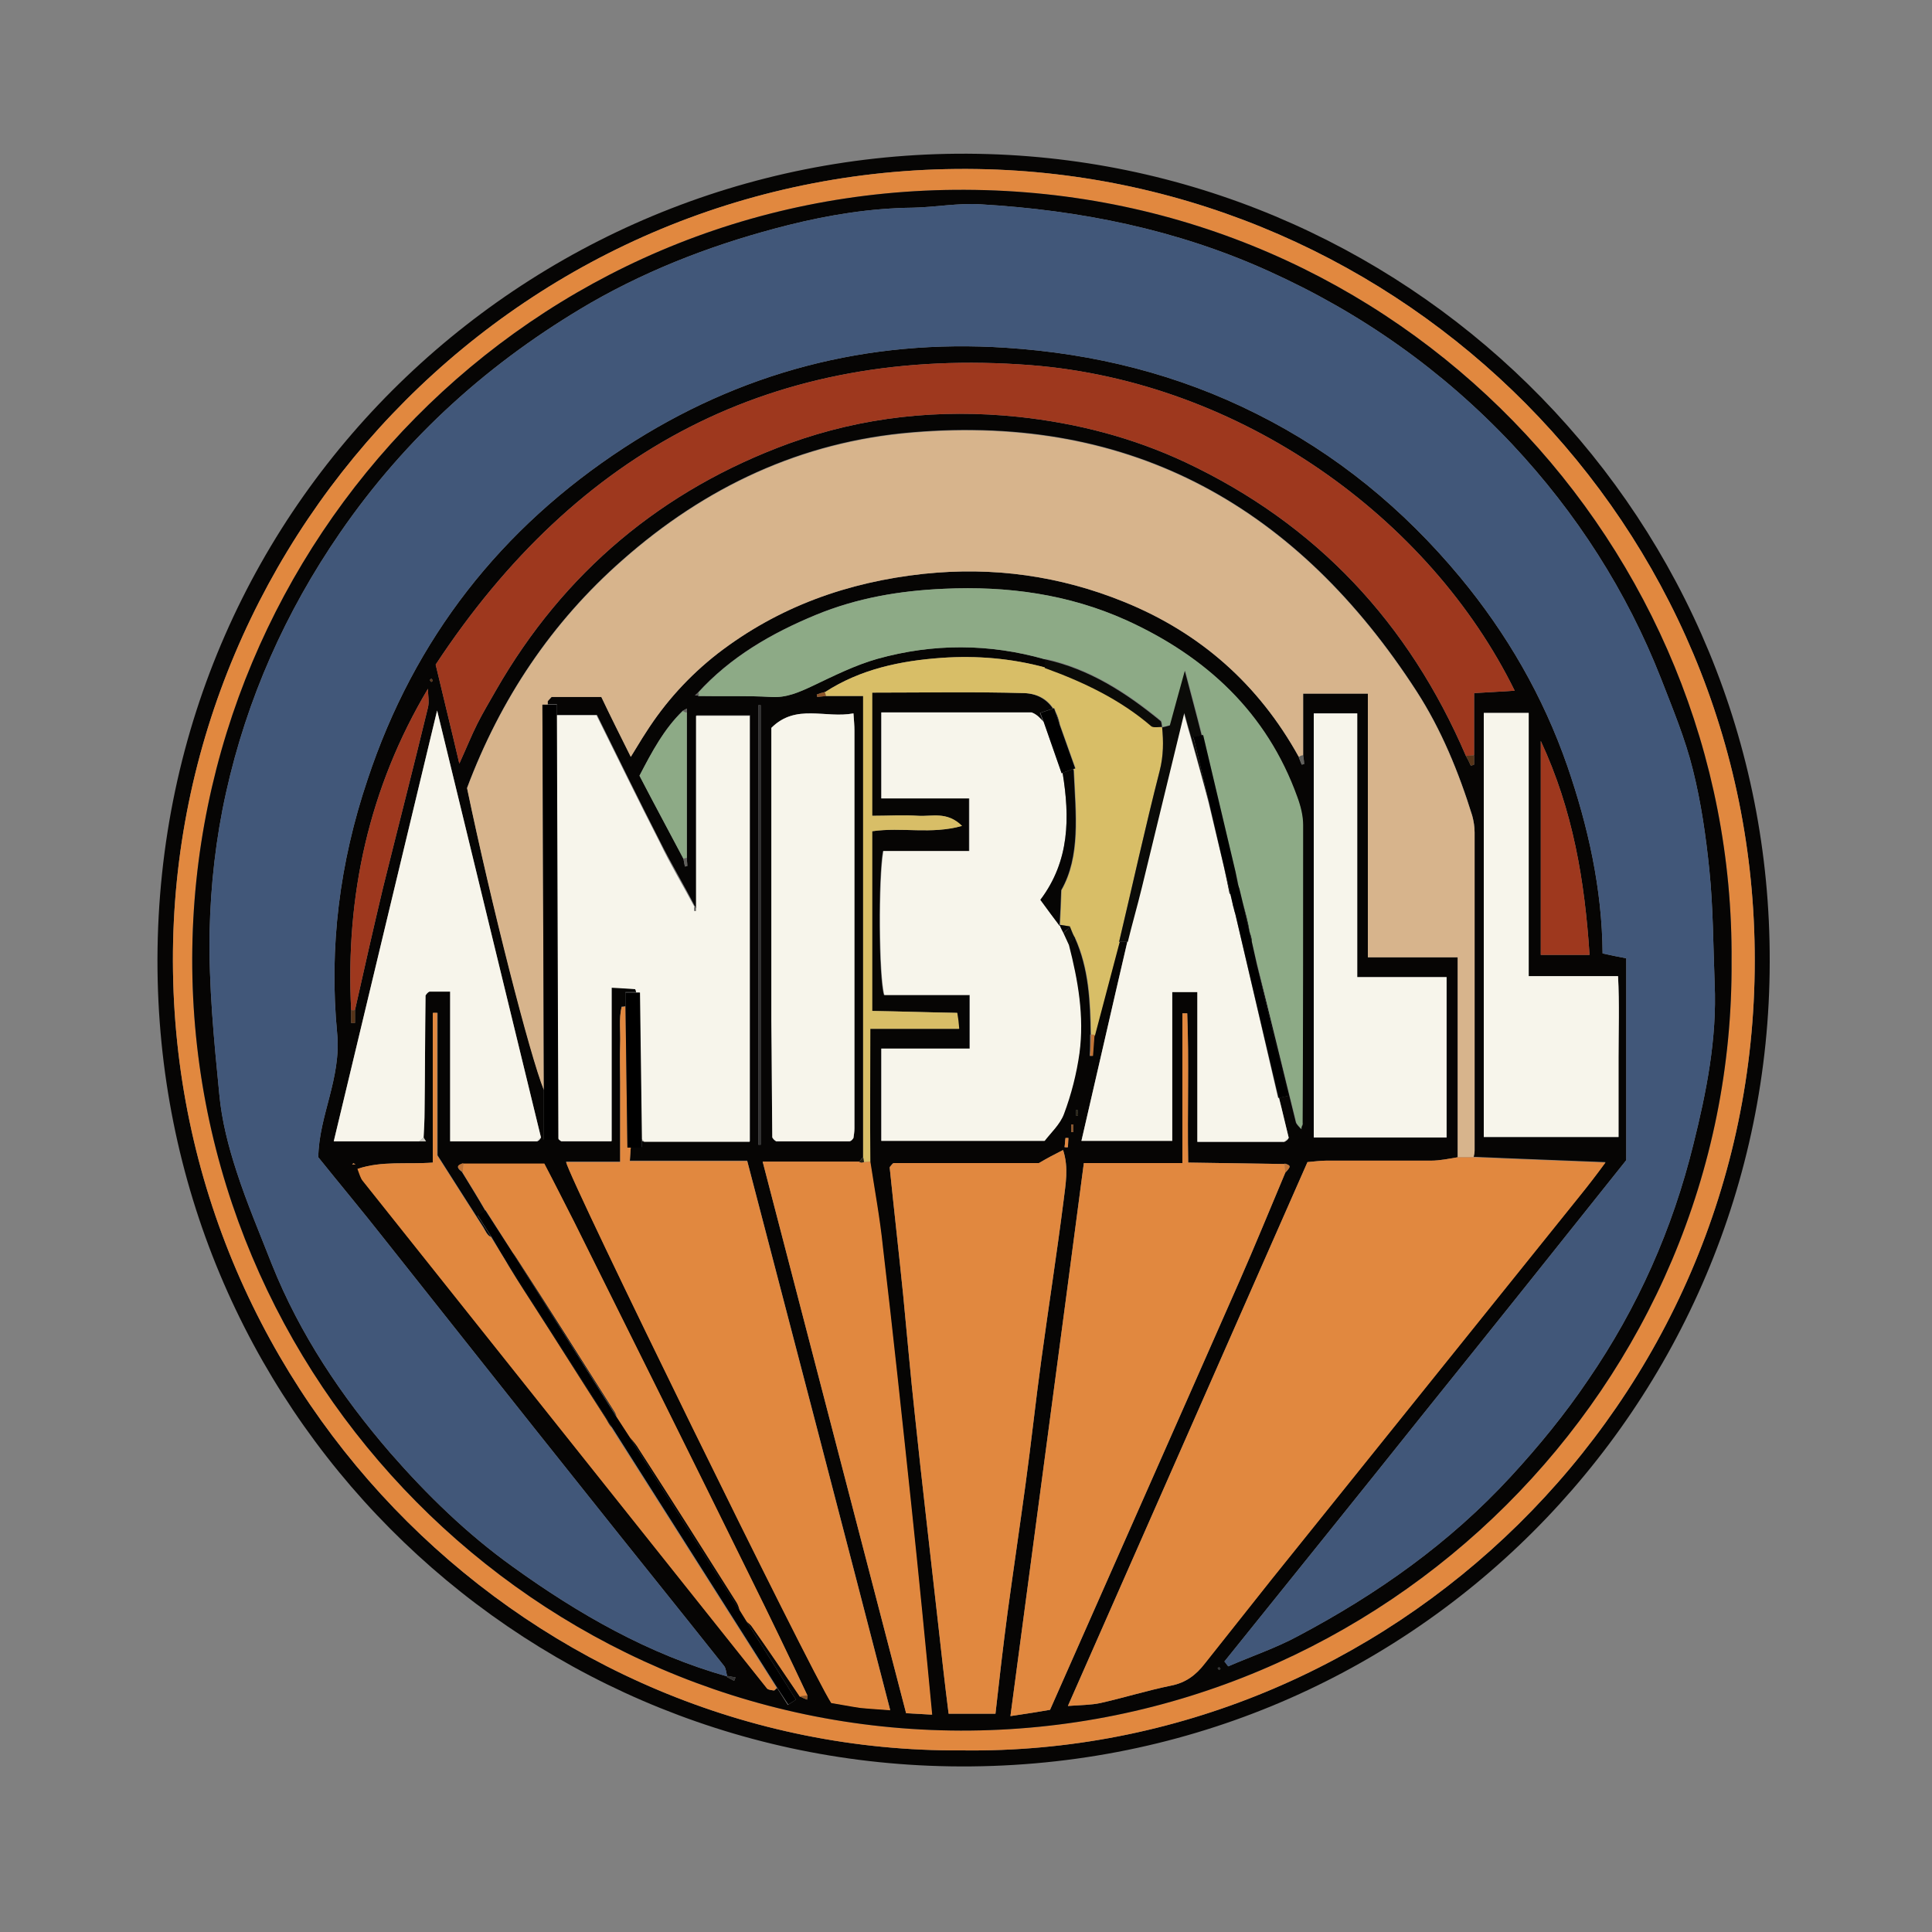 <?xml version="1.0" encoding="utf-8"?>
<!-- Generator: Adobe Illustrator 27.2.0, SVG Export Plug-In . SVG Version: 6.00 Build 0)  -->
<svg version="1.1" id="Layer_1" xmlns="http://www.w3.org/2000/svg" xmlns:xlink="http://www.w3.org/1999/xlink" x="0px" y="0px"
	 viewBox="0 0 400 400" style="enable-background:new 0 0 400 400;" xml:space="preserve">
<rect x="0" y="0" width="400" height="400" fill="#808080" stroke="none"/>
<style type="text/css">
	.st0{fill:#060504;}
	.st1{fill:#E1883F;}
	.st2{fill:#415779;}
	.st3{fill:#D7B48C;}
	.st4{fill:#9E381E;}
	.st5{fill:#F7F5EB;}
	.st6{fill:#8DAA86;}
	.st7{fill:#D8BE67;}
	.st8{fill:#323232;}
	.st9{fill:#0B0B08;}
	.st10{fill:#C27537;}
	.st11{fill:#573419;}
	.st12{fill:#8D5528;}
	.st13{fill:#61605C;}
	.st14{fill:#241F11;}
	.st15{fill:#CCCBC2;}
</style>
<g>
	<path class="st0" d="M204.6,31.9c-92.1-2.8-171.8,70.1-172,166.8c-0.1,92.8,73.8,165.6,164.1,167c95.3,1.5,169.6-75.1,169.7-166.5
		C366.7,108,294.1,34.6,204.6,31.9z M199.1,362.4C110.6,363,36,290,35.8,199C35.6,109.5,109,33.5,202.3,35
		c88.3,1.4,161.1,73.6,161,163.9C363.3,290.8,287.6,363.6,199.1,362.4z"/>
	<path class="st1" d="M202.3,35C109,33.5,35.6,109.5,35.8,199c0.2,91,74.8,164,163.3,163.4c88.5,1.2,164.2-71.6,164.2-163.5
		C363.4,108.6,290.6,36.4,202.3,35z M198.9,358.3c-88.2-0.2-159.3-72.8-159.1-159.9c0.2-86.1,69.9-159.5,160-159.1
		c90.4,0.3,159.4,74.2,158.7,159.7C359.1,286.7,286.7,358.5,198.9,358.3z"/>
	<path class="st0" d="M218.5,147.4l0.9,2.7C219.2,149.1,218.9,148.2,218.5,147.4z"/>
	<path class="st0" d="M115.6,235.7L115.6,235.7c0,0.1,0.1,0.1,0.1,0.1C115.7,235.8,115.6,235.8,115.6,235.7z"/>
	<path class="st0" d="M199.8,39.3c-90.1-0.4-159.8,73-160,159.1c-0.2,87.1,70.9,159.7,159.1,159.9c87.8,0.2,160.2-71.6,159.6-159.3
		C359.2,113.5,290.2,39.6,199.8,39.3z M167.2,351.1C167.2,351.1,167.2,351.1,167.2,351.1c0,0.3-0.1,0.5-0.1,0.8
		c-0.5-0.2-1-0.4-1.5-0.7c-3.3-4.9-6.6-9.8-10-14.6c-0.3-0.4-0.7-0.7-1.1-1l10.3,16.3l-1.7,1.1l-2.2-3.5c-0.4,0.3-0.5,0.5-0.6,0.5
		c-0.5-0.1-1.1-0.1-1.4-0.4c-27.9-35-55.8-70.1-83.7-105.1c-0.5-0.6-0.7-1.5-1.1-2.5c5.1-1.7,10.1-0.9,15.6-1.3c0-10.3,0-20.7,0-31
		c0.3,0,0.6,0,0.9,0c0,10,0,20,0,29.5c3.4,5.3,6.4,10.1,9.5,14.9c0.4,0.7,0.8,1.7,1.6,2l-2.8-4.4l1.6-1c-1.5-2.6-3.1-5.2-4.7-7.8
		c-0.1-0.1-0.1-0.1-0.1-0.2c-0.7-0.6-1.6-1.2,0.2-1.8c0,0,0,0.1,0,0.1c0,0,0,0,0,0c5.4,0,10.8,0,16.8,0c2,3.8,4.1,8,6.2,12.1
		c12.2,24.5,24.4,49,36.5,73.6C159.4,334.7,163.3,342.8,167.2,351.1c0-0.1,0-0.1,0-0.1C167.2,351,167.2,351.1,167.2,351.1
		C167.2,351.1,167.2,351.1,167.2,351.1z M69.1,236.3c7.1-29.6,14.1-58.9,21.4-89.2c7.3,30.1,14.4,59.2,21.5,88.4
		c-0.2,0.4-0.5,0.7-0.8,0.8c0,0-0.1,0-0.1,0c-5.9,0-11.6,0-17.9,0c0-10.4,0-20.6,0-31c-1.7,0-3,0-4.3,0c-0.4,0.2-0.6,0.5-0.8,0.8
		c0,0,0,0,0,0c-0.1,8-0.1,16-0.2,23.9c0,1.8-0.1,3.7-0.2,5.5c0.1,0.2,0.3,0.5,0.5,0.8c-0.6,0-1,0-1.4,0
		C81.1,236.3,75.4,236.3,69.1,236.3z M73.6,241.1c-0.2,0-0.5,0-0.7,0c0.1-0.1,0.2-0.2,0.3-0.3C73.3,240.9,73.4,241,73.6,241.1z
		 M88.6,142.6c0,1.3,0.3,2.7,0,3.9c-3,12.4-6.2,24.8-9.3,37.3c-2,8.4-3.9,16.8-5.8,25.3c0,0.9,0,1.8,0,2.7c-0.3,0-0.5,0-0.8,0
		c0-0.9,0-1.8,0-2.7C71.5,185.4,76.4,163.1,88.6,142.6z M89,140.8c0-0.1,0.2-0.2,0.3-0.3c0.1,0.1,0.3,0.3,0.3,0.4
		c0,0.1-0.2,0.2-0.3,0.3C89.2,141.1,89,140.9,89,140.8z M335,202.1c0.3,5.8,0.1,11.3,0.1,16.8c0,5.4,0,10.8,0,16.5
		c-9.3,0-18.5,0-27.9,0c0-29.2,0-58.4,0-87.8c3,0,6,0,9.3,0c0,18.2,0,36.2,0,54.5C322.7,202.1,328.5,202.1,335,202.1z M319,197.7
		c0-14.5,0-29.1,0-44.3c6.7,14.4,9.1,29,10.1,44.3C325.6,197.7,322.5,197.7,319,197.7z M305.2,143.5c0,4.5,0,8.6,0,12.8
		c0,0,0,0.1-0.1,0.1c0,0,0,0,0.1,0c0,0.6,0,1.2,0,1.9c-0.2,0.1-0.5,0.2-0.7,0.2c-0.3-0.7-0.6-1.3-1-2c-11.8-27.5-30.9-48-58.1-60.8
		c-10.9-5.1-22.4-8.1-34.6-9.4c-16.3-1.7-32.2,0-47.4,5.5c-26.3,9.6-46.7,26.7-60.7,51.1c-1.3,2.3-2.7,4.6-3.9,7
		c-1.2,2.4-2.2,4.9-3.7,8.2c-1.7-7.3-3.3-13.7-4.9-20.5c29.3-44.5,70.1-66.1,123.2-62C256.9,79,296,107.2,313.6,143
		C310.9,143.2,308.3,143.3,305.2,143.5z M187.6,354.7c-9.9-38.1-19.7-75.8-29.7-114.2c7.2,0,13.6,0,20,0c0,0,0.1-0.1,0.1-0.1
		c0.2-0.3,0.4-0.6,0.7-0.8c0-31.7,0-63.3,0-95.5c-2.7,0-5.2,0-7.7,0c-0.6,0.1-1.2,0.1-1.8,0.2c0-0.2-0.1-0.4-0.1-0.5
		c0.5-0.2,1.1-0.4,1.6-0.5c0,0,0,0,0,0c0,0,0.1,0,0.1,0c7.4-4.8,15.7-6.5,24.2-7.1c7.2-0.5,14.4,0.1,21.4,2c0-0.5,0-1.1,0-1.6
		c0,0-0.1-0.1-0.1-0.1c-11.6-3.3-23.2-3.3-34.7-0.1c-4.6,1.3-9,3.5-13.4,5.6c-2.8,1.3-5.4,2.5-8.6,2.3c-5-0.3-10.1-0.1-15.1-0.2
		c0,0,0-0.1,0-0.1c-0.2,0-0.4,0-0.6,0c0.2-0.2,0.3-0.3,0.5-0.5c0,0,0,0,0,0c6.8-7.5,15.3-12.4,24.5-16.2c8.5-3.5,17.3-5,26.5-5.4
		c13.1-0.6,25.7,1.1,37.7,6.5c16.5,7.5,29.1,19.1,35.4,36.6c0.7,1.9,1.2,3.9,1.2,5.8c0,20.6,0,41.1-0.1,61.7
		c0.1,0.4-0.4,0.8-0.2,1.3c0.1-0.5,0.2-0.9,0.4-1.4c-0.1,0.5-0.3,0.9-0.4,1.4c-0.4-0.5-0.9-0.9-1.1-1.4c-2.7-10.9-5.3-21.9-8.1-32.8
		l6.4,27.3l-1.8,0.4c0.7,2.7,1.3,5.5,2,8.2c0,0,0,0,0,0c0,0,0,0,0,0c0,0,0,0.1,0,0.1c-0.2,0.4-0.5,0.6-0.9,0.8c-5.9,0-11.7,0-18,0
		c0-10.4,0-20.6,0-31c-1.9,0-3.3,0-5.2,0c0,10.2,0,20.4,0,30.8c-6.4,0-12.4,0-18.8,0c3.2-13.8,6.3-27.5,9.5-41.2c-0.5,0-1.1,0-1.6,0
		c0,0-0.1,0.1-0.1,0.1c-1.7,6.4-3.4,12.9-5.1,19.3c0,0.1-0.1,0.1-0.1,0.1c-0.1,1.3-0.2,2.7-0.3,4.1c-0.2,0-0.4,0-0.6,0
		c0.1-1.4,0.1-2.9,0.1-4.4c0,0,0.1,0,0.1,0c-0.1-6.9-0.4-13.7-3.3-20.1c-0.1,0-0.1-0.1-0.2-0.2c0,0.1,0,0.1,0.1,0.2
		c-0.4,0.5-0.8,1-1.2,1.5c1.9,7.4,3.2,14.8,2.2,22.4c-0.6,4.3-1.7,8.6-3.2,12.6c-0.8,2.2-2.8,4-4,5.6c-11.7,0-22.6,0-33.8,0
		c0-6.3,0-12.4,0-19.1c6.1,0,12.1,0,18.3,0c0-3.9,0-7.4,0-11.1c-6.1,0-11.9,0-17.7,0c-1.1-3.8-1.2-24.1-0.2-29.8
		c5.7,0,11.5,0,17.8,0c0-3.8,0-7.1,0-10.9c-6,0-12,0-18.2,0c0-6.2,0-11.9,0-17.8c10.5,0,20.9,0,31.1,0c1.1,0.4,1.7,1.2,2.5,2
		l-0.7-1.9l2.7-0.9c-1.3-1.9-3.3-3.1-6-3.2c-10.4-0.3-20.8-0.1-31.5-0.1c0,8.5,0,16.7,0,25.5c3.3,0,6.4-0.2,9.5,0
		c2.8,0.2,6-1,9.1,2.1c-6.4,1.8-12.4,0.2-18.6,1.1c0,12.1,0,24.3,0,37.2c5.9,0.1,11.7,0.3,17.6,0.4c0.2,1.2,0.3,2,0.4,3.3
		c-6,0-11.8,0-18.4,0c0,9.5-0.1,18.5,0,27.5c0.9,5.9,2,11.8,2.6,17.7c2.1,17.8,4,35.7,5.9,53.6c1.5,14.2,2.9,28.4,4.3,43.2
		C191.2,354.9,189.4,354.8,187.6,354.7z M160.7,236.3c-0.3-0.2-0.6-0.5-0.9-0.8c0.1,0.1,0.3,0.3,0.4,0.4c-0.1-0.1-0.2-0.2-0.3-0.4
		c-0.1-8.1-0.1-16.2-0.2-24.2c0-18.5,0-37.1,0-55.6c0-1.7,0-3.4,0-5c5.1-5.1,11.2-1.9,17-3c0.1,1.5,0.2,2.5,0.2,3.5
		c0,27.5,0,54.9,0,82.4c0,0.7-0.1,1.3-0.2,2c-0.2,0.3-0.4,0.6-0.8,0.7C170.9,236.3,165.8,236.3,160.7,236.3
		c-0.1-0.1-0.2-0.2-0.3-0.3C160.5,236.1,160.6,236.2,160.7,236.3z M157.5,146c0,30.3,0,60.6,0,91c-0.2,0-0.3,0-0.5,0
		c0-30.3,0-60.7,0-91C157.2,146,157.3,146,157.5,146z M223.2,231c-0.1,0-0.3,0-0.4,0c0-0.4,0-0.8,0-1.2c0.2,0,0.3,0,0.3,0
		C223.1,230.2,223.2,230.6,223.2,231z M222.2,232.8c0,0.5,0,1.1,0,1.6c-0.1,0-0.3,0-0.4,0c0-0.5,0-1.1,0-1.6
		C221.9,232.8,222,232.8,222.2,232.8z M221.2,235.6c0,0.6-0.1,1.3-0.1,1.9c-0.2,0.1-0.4,0-0.7,0c0.1-0.6,0.1-1.3,0.2-1.9
		C220.8,235.6,221,235.6,221.2,235.6z M206.1,354.8c-3.2,0-6.3,0-9.7,0c-0.8-6.3-1.5-12.6-2.2-18.9c-1.6-14.4-3.3-28.7-4.8-43.1
		c-0.9-8.2-1.6-16.4-2.4-24.6c-0.9-8.9-1.9-17.7-2.8-26.5c0.1-0.1,0.1-0.2,0.2-0.3c-0.1,0.1-0.1,0.1-0.2,0.2
		c0.1-0.1,0.2-0.2,0.3-0.3c0.2-0.2,0.3-0.4,0.5-0.5c10.1,0,20.2,0,30.1,0c1.7-1,3.2-1.8,5-2.7c1.2,3.7,0.5,7.1,0.1,10.5
		c-1.4,11-3.1,21.9-4.6,32.9c-1.2,8.7-2.1,17.3-3.3,26c-1.2,8.8-2.5,17.6-3.7,26.4C207.7,340.7,206.9,347.6,206.1,354.8z
		 M209.2,355.3c5.1-38.5,10.2-76.4,15.2-114.5c7,0,13.5,0,20.4,0c0-10.6,0-20.8,0-31c0.3,0,0.7,0,1,0c0.4,10.1,0,20.1,0.2,30.9
		c6.7,0.1,13.4,0.2,20,0.3c0,0,0,0,0,0c0,0,0-0.1,0-0.1c1.3,0.4,1.3,0.6,0.1,1.9c-3.2,7.6-6.3,15.2-9.6,22.7
		c-12.9,29.3-25.9,58.6-39.1,88.5C215.1,354.4,212.6,354.8,209.2,355.3z M242.4,349c-4.9,1-9.7,2.5-14.6,3.6
		c-1.9,0.4-3.9,0.4-6.7,0.6c16.7-37.9,33.1-75.1,49.6-112.6c1.3-0.1,2.6-0.3,3.9-0.3c7.2,0,14.5,0,21.7,0c1.8,0,3.7-0.4,5.5-0.7
		c0-13.6,0-27.3,0-41.4c-6.3,0-12.3,0-18.6,0c0-18.4,0-36.3,0-54.6c-4.4,0-8.7,0-13.4,0c0,4.3,0,8.5,0,12.7c0,0,0,0.1,0,0.1
		c0,0,0,0,0,0c0.1,0.6,0.2,1.2,0.2,1.8c-0.2,0-0.3,0.1-0.5,0.1c-0.2-0.5-0.4-1-0.6-1.5c0,0,0,0,0.1-0.1c0,0,0,0-0.1,0
		c-8.3-15-20.4-25.7-36.2-32.1c-13.3-5.4-27.1-7.3-41.4-5.8c-15.8,1.7-30.1,6.8-42.7,16.5c-5.9,4.6-10.9,10.1-14.9,16.4
		c-1,1.5-1.9,3.1-3.1,5c-2.2-4.4-4.2-8.4-6.1-12.4c-3.6,0-7,0-10.3,0c0,0-0.1,0.1-0.1,0.1c-0.2,0.2-0.4,0.5-0.6,0.7
		c0,0-0.1,0.1-0.1,0.1c0,0.2,0,0.4,0,0.6l1.9,0l0,2.2c0.2,0,0.4,0,0.6,0c2.5,0,5,0,7.7,0c4.4,8.9,8.7,17.7,13.1,26.3
		c2.3,4.6,4.9,8.9,7.2,13.4h0.1c0,0.1,0,0.2,0,0.3l0.1,0.3l0.1-0.5c0-13.1,0-26.2,0-39.7c4,0,7.5,0,11.1,0c0,29.4,0,58.6,0,88.2
		c-7.4,0-14.6,0-21.8,0c-0.2-0.1-0.4-0.1-0.6-0.2l0,1.4l-2.3,0c-0.1,0.8-0.1,1.7-0.2,2.8c8.1,0,15.9,0,24.3,0
		c9.9,37.9,19.7,75.4,29.6,113.7c-2.4-0.2-4.4-0.3-6.3-0.5c-2-0.3-4-0.7-5.9-1c-4.2-6.4-54.2-108.4-54.9-112c3.7,0,7.4,0,11.2,0
		c0-3,0-5.6,0-8.3c0-2.7,0-5.4,0-8.1s-0.1-5.4,0-8.1c0.1-2.5-0.3-5.1,0.3-7.6c0.3,0,0.6,0,0.8-0.1l0-2.9l2.3,0
		c-0.1-0.2-0.1-0.5-0.2-0.7c-1.4-0.1-2.9-0.2-4.9-0.3c0,10.9,0,21.2,0,31.8c-3.8,0-7.1,0-10.4,0c-0.2-0.1-0.3-0.2-0.4-0.3
		c0.1,0.1,0.2,0.2,0.3,0.3c-0.2-0.1-0.4-0.3-0.6-0.5l0,0.2l-3,0l0-10.3c-2.8-7.1-10.9-38.4-15.9-62.5c6.9-18.4,17.5-34.3,32.2-47.2
		c17.1-15.1,37-24.5,59.9-26.4c45.9-3.9,80,15.7,104.5,53.6c5.1,7.9,8.7,16.7,11.5,25.7c0.3,1.1,0.5,2.3,0.5,3.5
		c0,21.9,0,43.9,0,65.8c0,0.5-0.1,0.9-0.2,1.4c8.9,0.4,17.7,0.7,27.3,1.1c-1.9,2.6-3.6,4.8-5.3,6.9c-21.3,26.5-42.6,53-63.9,79.5
		c-4.6,5.8-9.2,11.6-13.8,17.4C247.6,346.8,245.5,348.4,242.4,349z M299.5,202.3c0,11.2,0,22.1,0,33.2c-9.2,0-18.2,0-27.5,0
		c0-29.2,0-58.3,0-87.8c2.8,0,5.7,0,9,0c0,17.9,0,35.9,0,54.6C287.5,202.3,293.4,202.3,299.5,202.3z M141.3,147.2
		c0.3-0.2,0.6-0.3,0.9-0.5c0,0.3,0,0.6,0,0.8c0,10,0,20.1,0,30.1c0,0.6,0.1,1.1,0.1,1.7c-0.2,0-0.3,0.1-0.5,0.1
		c-0.1-0.5-0.2-1-0.3-1.6c-3-5.7-6.1-11.4-9.1-17.2C135,155.6,137.5,150.9,141.3,147.2C141.3,147.2,141.3,147.2,141.3,147.2z
		 M252.4,345.7c-0.1,0-0.2-0.2-0.3-0.3c0.1-0.1,0.2-0.2,0.3-0.2c0.1,0,0.2,0.2,0.3,0.3C252.6,345.6,252.5,345.7,252.4,345.7z
		 M328.8,285.7c-4.8,7.1-10.2,13.7-16,20c-12.7,13.8-27.6,24.3-44,33c-4.6,2.5-9.7,4.2-14.5,6.3c-0.3-0.3-0.5-0.7-0.8-1
		c13.9-17.3,27.8-34.5,41.6-51.8c14-17.4,27.9-34.8,41.6-52c0-14.2,0-27.8,0-41.8c-1.6-0.3-3.1-0.6-4.9-1c-0.1-13.4-3-26.3-7.3-38.8
		c-5-14.4-12.5-27.4-22.2-39.1c-11.7-14.1-25.7-25.6-42.1-33.8c-16.3-8.2-33.6-12.5-51.9-13.7c-28.8-1.9-55.2,5.1-79.1,20.7
		c-25.4,16.6-43.4,39.4-53.1,68.7c-5.8,17.2-8,34.7-6.3,52.5c0.9,9.4-3.8,17.1-3.9,25.7c4.5,5.6,9.1,11.1,13.5,16.7
		c13.9,17.5,27.7,35,41.6,52.4c9.6,12.1,19.3,24.1,28.9,36.2c0.4,0.5,0.4,1.2,0.6,1.9l0.1,0.3l0.1-0.1c0.5,0.1,1.1,0.2,1.6,0.3
		c-0.1,0.2-0.2,0.4-0.3,0.7c-0.5-0.3-1-0.5-1.5-0.8l0.1-0.1c-16.3-4.6-30.8-12.9-44.4-22.7c-9.5-6.8-17.8-14.9-25.4-23.6
		c-10.1-11.7-18.7-24.5-24.5-39c-2.5-6.4-5.2-12.7-7.3-19.2c-1.7-5.2-3.1-10.6-3.6-16.1c-1.1-11.2-2.2-22.4-2-33.6
		c0.2-9.6,1.3-19.4,3.4-28.8c4.3-19.4,12.3-37.4,23.6-53.8c13.7-19.9,31.1-35.5,51.9-47.6c12.9-7.4,26.6-12.5,40.9-16.1
		c8.4-2.1,17-3.5,25.8-3.6c4.7-0.1,9.4-1,14-0.7c20.6,1.2,40.6,5.2,59.6,13.8c19.3,8.7,36.1,20.6,50.5,35.9
		c13.3,14.2,23.7,30.4,30.8,48.5c2.4,6.2,5,12.4,6.6,18.9c1.7,6.8,2.7,13.8,3.4,20.7c0.8,7.8,0.8,15.8,1.1,23.6
		c0.5,11.3-1.7,22.4-4.4,33.2C346.3,254.4,339.1,270.7,328.8,285.7z"/>
	<path class="st2" d="M355,203.7c-0.3-7.8-0.3-15.8-1.1-23.6c-0.7-6.9-1.7-13.9-3.4-20.7c-1.6-6.5-4.2-12.7-6.6-18.9
		c-7.1-18.1-17.5-34.3-30.8-48.5c-14.4-15.3-31.2-27.2-50.5-35.9c-19-8.6-39-12.6-59.6-13.8c-4.6-0.3-9.3,0.6-14,0.7
		c-8.8,0.1-17.4,1.5-25.8,3.6c-14.3,3.6-28,8.7-40.9,16.1c-20.8,12.1-38.2,27.7-51.9,47.6c-11.3,16.4-19.3,34.4-23.6,53.8
		c-2.1,9.4-3.2,19.2-3.4,28.8c-0.2,11.2,0.9,22.4,2,33.6c0.5,5.5,1.9,10.9,3.6,16.1c2.1,6.5,4.8,12.8,7.3,19.2
		c5.8,14.5,14.4,27.3,24.5,39c7.6,8.7,15.9,16.8,25.4,23.6c13.6,9.8,28.1,18.1,44.4,22.7l-0.1-0.3c-0.2-0.7-0.2-1.4-0.6-1.9
		c-9.6-12.1-19.3-24.1-28.9-36.2c-13.9-17.4-27.7-34.9-41.6-52.4c-4.4-5.6-9-11.1-13.5-16.7c0.1-8.6,4.8-16.3,3.9-25.7
		c-1.7-17.8,0.5-35.3,6.3-52.5c9.7-29.3,27.7-52.1,53.1-68.7c23.9-15.6,50.3-22.6,79.1-20.7c18.3,1.2,35.6,5.5,51.9,13.7
		c16.4,8.2,30.4,19.7,42.1,33.8c9.7,11.7,17.2,24.7,22.2,39.1c4.3,12.5,7.2,25.4,7.3,38.8c1.8,0.4,3.3,0.7,4.9,1c0,14,0,27.6,0,41.8
		c-13.7,17.2-27.6,34.6-41.6,52c-13.8,17.3-27.7,34.5-41.6,51.8c0.3,0.3,0.5,0.7,0.8,1c4.8-2.1,9.9-3.8,14.5-6.3
		c16.4-8.7,31.3-19.2,44-33c5.8-6.3,11.2-12.9,16-20c10.3-15,17.5-31.3,21.8-48.8C353.3,226.1,355.5,215,355,203.7z"/>
	<path class="st3" d="M305.1,239.6c0.1-0.5,0.2-0.9,0.2-1.4c0-21.9,0-43.9,0-65.8c0-1.2-0.2-2.4-0.5-3.5c-2.8-9-6.4-17.8-11.5-25.7
		c-24.5-37.9-58.6-57.5-104.5-53.6c-22.9,1.9-42.8,11.3-59.9,26.4c-14.7,12.9-25.3,28.8-32.2,47.2c5,24,13,55.4,15.9,62.5l-0.3-79.8
		l1.1,0c0-0.2,0-0.4,0-0.6c0,0,0.1-0.1,0.1-0.1c-0.1,0.1-0.1,0.1-0.2,0.2c0.1-0.1,0.1-0.2,0.2-0.3c0.2-0.2,0.4-0.5,0.6-0.7
		c0,0,0,0,0,0c0,0,0,0,0,0c0,0,0.1-0.1,0.1-0.1c3.3,0,6.7,0,10.3,0c1.9,4,3.9,8,6.1,12.4c1.2-1.9,2.1-3.5,3.1-5
		c4-6.3,9-11.8,14.9-16.4c12.6-9.7,26.9-14.8,42.7-16.5c14.3-1.5,28.1,0.4,41.4,5.8c15.8,6.4,27.9,17.1,36.2,32.1c0,0,0,0,0.1,0
		c0.2-0.2,0.5-0.3,0.8-0.3c0,0,0-0.1,0-0.1c0-4.2,0-8.4,0-12.7c4.7,0,9,0,13.4,0c0,18.3,0,36.2,0,54.6c6.3,0,12.3,0,18.6,0
		c0,14.1,0,27.8,0,41.4c1.1,0,2.1,0,3.2,0C305,239.6,305.1,239.6,305.1,239.6z"/>
	<path class="st1" d="M327.1,247.6c1.7-2.1,3.4-4.3,5.3-6.9c-9.6-0.4-18.4-0.7-27.3-1.1c0,0-0.1,0-0.1,0c-1.1,0-2.1,0-3.2,0
		c-1.8,0.3-3.7,0.7-5.5,0.7c-7.2,0-14.5,0-21.7,0c-1.3,0-2.6,0.2-3.9,0.3c-16.5,37.5-32.9,74.7-49.6,112.6c2.8-0.2,4.8-0.2,6.7-0.6
		c4.9-1.1,9.7-2.6,14.6-3.6c3.1-0.6,5.2-2.2,7-4.5c4.6-5.8,9.2-11.6,13.8-17.4C284.5,300.6,305.8,274.1,327.1,247.6z"/>
	<path class="st4" d="M213.4,75.6c-53.1-4.1-93.9,17.5-123.2,62c1.6,6.8,3.2,13.2,4.9,20.5c1.5-3.3,2.5-5.8,3.7-8.2
		c1.2-2.4,2.6-4.7,3.9-7c14-24.4,34.4-41.5,60.7-51.1c15.2-5.5,31.1-7.2,47.4-5.5c12.2,1.3,23.7,4.3,34.6,9.4
		c27.2,12.8,46.3,33.3,58.1,60.8c0.6,0,1.1-0.1,1.6-0.1c0,0,0-0.1,0.1-0.1c0-4.2,0-8.3,0-12.8c3.1-0.2,5.7-0.3,8.4-0.5
		C296,107.2,256.9,79,213.4,75.6z"/>
	<path class="st5" d="M115.7,235.9c0,0,0.1,0.1,0.1,0.1c0.1,0.1,0.3,0.2,0.4,0.3c3.3,0,6.6,0,10.4,0c0-10.6,0-20.9,0-31.8
		c2,0.1,3.5,0.2,4.9,0.3c0.1,0.2,0.2,0.5,0.2,0.7l0.7,0l0.4,30.3c0.2,0.2,0.3,0.3,0.5,0.5c-0.2,0-0.4-0.1-0.5-0.2l0,0.1
		c0.2,0.1,0.4,0.1,0.6,0.2c7.2,0,14.4,0,21.8,0c0-29.6,0-58.8,0-88.2c-3.6,0-7.1,0-11.1,0c0,13.5,0,26.6,0,39.7l-0.1,0.5l-0.1-0.3
		c0,0.2,0.1,0.3,0.1,0.5c-0.1,0-0.2,0-0.3,0c0-0.3,0-0.5,0-0.8h0.1c-2.4-4.5-5-8.8-7.2-13.4c-4.4-8.6-8.7-17.4-13.1-26.3
		c-2.7,0-5.2,0-7.7,0c-0.2,0-0.4,0-0.6,0l0.3,87.6C115.6,235.8,115.7,235.8,115.7,235.9z"/>
	<path class="st5" d="M219.5,191.5C219.5,191.5,219.5,191.5,219.5,191.5L219.5,191.5C219.5,191.5,219.6,191.5,219.5,191.5
		c0-0.1,0-0.3-0.1-0.4c0,0.1,0,0.3,0,0.4C219.4,191.5,219.5,191.5,219.5,191.5z"/>
	<path class="st5" d="M220.2,193.2c-0.3-0.6-0.6-1.1-0.8-1.7c0,0.1,0,0.1,0,0.2c-1.3-1.7-2.6-3.5-4-5.4c6.1-8.1,6.1-17.1,4.6-26.3
		l-0.2,0.1l-3.7-10.6c-0.7-0.8-1.4-1.6-2.5-2c-10.2,0-20.6,0-31.1,0c0,5.9,0,11.6,0,17.8c6.2,0,12.2,0,18.2,0c0,3.8,0,7.1,0,10.9
		c-6.3,0-12.1,0-17.8,0c-1,5.7-0.9,26,0.2,29.8c5.8,0,11.6,0,17.7,0c0,3.7,0,7.2,0,11.1c-6.2,0-12.2,0-18.3,0c0,6.7,0,12.8,0,19.1
		c11.2,0,22.1,0,33.8,0c1.2-1.6,3.2-3.4,4-5.6c1.5-4,2.6-8.3,3.2-12.6c1-7.6-0.3-15-2.2-22.4c0,0,0,0,0,0
		C220.9,194.8,220.6,194,220.2,193.2z"/>
	<path class="st1" d="M129.5,208.4c-0.3,0-0.5,0.1-0.8,0.1c-0.6,2.5-0.2,5.1-0.3,7.6c-0.1,2.7,0,5.4,0,8.1s0,5.4,0,8.1
		c0,2.7,0,5.3,0,8.3c-3.8,0-7.5,0-11.2,0c0.7,3.6,50.7,105.6,54.9,112c1.9,0.3,3.9,0.7,5.9,1c1.9,0.2,3.9,0.3,6.3,0.5
		c-9.9-38.3-19.7-75.8-29.6-113.7c-8.4,0-16.2,0-24.3,0c0.1-1.1,0.1-2,0.2-2.8l-0.7,0L129.5,208.4z"/>
	<path class="st1" d="M266.1,242.8c0-0.6-0.1-1.2-0.1-1.8c0,0,0,0,0,0c-6.6-0.1-13.3-0.2-20-0.3c-0.2-10.8,0.2-20.8-0.2-30.9
		c-0.3,0-0.7,0-1,0c0,10.2,0,20.4,0,31c-6.9,0-13.4,0-20.4,0c-5,38.1-10.1,76-15.2,114.5c3.4-0.5,5.9-0.9,8.2-1.3
		c13.2-29.9,26.2-59.2,39.1-88.5C259.8,258,262.9,250.4,266.1,242.8z"/>
	<path class="st1" d="M215.6,281.5c1.5-11,3.2-21.9,4.6-32.9c0.4-3.4,1.1-6.8-0.1-10.5c-1.8,0.9-3.3,1.7-5,2.7c-9.9,0-20,0-30.1,0
		c-0.2,0.2-0.4,0.4-0.6,0.6c-0.1,0.1-0.1,0.2-0.2,0.3c0.9,8.8,1.9,17.6,2.8,26.5c0.8,8.2,1.5,16.4,2.4,24.6
		c1.5,14.4,3.2,28.7,4.8,43.1c0.7,6.3,1.4,12.6,2.2,18.9c3.4,0,6.5,0,9.7,0c0.8-7.2,1.6-14.1,2.5-20.9c1.2-8.8,2.5-17.6,3.7-26.4
		C213.5,298.8,214.4,290.2,215.6,281.5z"/>
	<path class="st1" d="M184.5,241.3c0.2-0.2,0.3-0.3,0.5-0.5C184.8,240.9,184.6,241.1,184.5,241.3z"/>
	<path class="st6" d="M240.4,149.2c0.2,0.2,0.2,0.9,0.3,1.3c0.5-0.1,0.9-0.2,1.6-0.4c0.9-3.4,1.9-6.9,3.1-11.3
		c1.2,4.6,2.4,9,3.5,13.4l0.2-0.1l6.7,28.4c0.2,0.8,0.4,1.6,0.6,2.4c0,0,0,0-0.1,0.1l0,0c0,0,0,0,0.1,0c0,0.4,0.1,0.7,0.2,1l0.7,2.9
		c0.6,2,1.1,4,1.4,6c0.2,0.6,0.5,1.4,0.5,2.2l1.1,4.5c2.7,10.9,5.4,21.9,8.1,32.8c0.2,0.5,0.7,0.9,1.1,1.4c-0.2-0.5,0.3-0.9,0.2-1.3
		c0.1-20.6,0.1-41.1,0.1-61.7c0-1.9-0.5-3.9-1.2-5.8c-6.3-17.5-18.9-29.1-35.4-36.6c-12-5.4-24.6-7.1-37.7-6.5
		c-9.2,0.4-18,1.9-26.5,5.4c-9.2,3.8-17.7,8.7-24.5,16.2c0,0,0,0,0,0c0.1,0,0.1-0.1,0.2-0.1c0,0.2,0,0.4,0.1,0.6c-0.1,0-0.1,0-0.2,0
		c0,0,0,0.1,0,0.1c5,0.1,10.1-0.1,15.1,0.2c3.2,0.2,5.8-1,8.6-2.3c4.4-2.1,8.8-4.3,13.4-5.6c11.5-3.2,23.1-3.2,34.7,0.1
		c0,0,0.1,0.1,0.1,0.1c0-0.1,0-0.1,0-0.2C225.6,138.4,233.2,143.3,240.4,149.2z"/>
	<path class="st6" d="M240.6,150.5C240.6,150.5,240.6,150.5,240.6,150.5C240.6,150.5,240.6,150.5,240.6,150.5
		C240.6,150.5,240.6,150.5,240.6,150.5z"/>
	<path class="st5" d="M255.8,189.4c-0.1-0.5-0.3-0.9-0.4-1.4c-0.1-0.3-0.2-0.6-0.2-0.9l-0.5-2.1c0,0.1-0.1,0.1-0.1,0.2
		c-0.4-2-0.8-3.9-1.2-5.7l-3.2-13.4c-1.1-4.3-2.3-8.5-3.5-12.8c-0.5-1.7-1-3.5-1.6-5.7c-3,12.4-5.9,24.3-8.8,36.2
		c-0.9,3.7-2,7.5-2.9,11.2c-3.2,13.7-6.3,27.4-9.5,41.2c6.4,0,12.4,0,18.8,0c0-10.4,0-20.6,0-30.8c1.9,0,3.3,0,5.2,0
		c0,10.4,0,20.6,0,31c6.3,0,12.1,0,18,0c0.4-0.2,0.7-0.4,0.9-0.8c0,0,0-0.1,0-0.1c-0.3,0.3-0.6,0.6-0.9,0.8c0.3-0.3,0.6-0.5,0.9-0.8
		c-0.7-2.8-1.3-5.5-2-8.2l-0.2,0L255.8,189.4z"/>
	<path class="st5" d="M256.4,183C256.4,183,256.4,183,256.4,183l0.2,1C256.5,183.7,256.4,183.4,256.4,183z"/>
	<path class="st5" d="M87.7,235.5c0.1-1.8,0.2-3.7,0.2-5.5c0.1-7.9,0.1-15.9,0.2-23.9c0,0,0,0,0,0c0.2-0.3,0.4-0.6,0.8-0.8
		c1.3,0,2.6,0,4.3,0c0,10.4,0,20.6,0,31c6.3,0,12,0,17.9,0c0.2-0.2,0.5-0.5,0.8-0.8c-0.2,0.3-0.5,0.5-0.8,0.8c0,0,0.1,0,0.1,0
		c0.3-0.1,0.6-0.4,0.8-0.8c-7.1-29.2-14.2-58.3-21.5-88.4c-7.3,30.3-14.3,59.6-21.4,89.2c6.3,0,12,0,17.7,0
		C87.1,236,87.4,235.8,87.7,235.5z"/>
	<path class="st1" d="M182.8,258.2c-0.6-5.9-1.7-11.8-2.6-17.7c-0.4,0-0.9,0-1.3,0.1l-0.5,0.1l-0.5-0.1c0.1-0.1,0.1-0.1,0.1-0.2
		c0,0-0.1,0.1-0.1,0.1c-6.4,0-12.8,0-20,0c10,38.4,19.8,76.1,29.7,114.2c1.8,0.1,3.6,0.2,5.4,0.3c-1.4-14.8-2.8-29-4.3-43.2
		C186.8,293.9,184.9,276,182.8,258.2z"/>
	<path class="st5" d="M175.9,236.3c0.4-0.1,0.6-0.4,0.8-0.7c0.1-0.7,0.2-1.3,0.2-2c0-27.5,0-54.9,0-82.4c0-1-0.1-2-0.2-3.5
		c-5.8,1.1-11.9-2.1-17,3c0,1.6,0,3.3,0,5c0,18.5,0,37.1,0,55.6c0.1,8,0.1,16.1,0.2,24.2c0.1,0.1,0.2,0.3,0.3,0.4
		c0,0,0.1,0.1,0.1,0.1c0.1,0.1,0.3,0.2,0.4,0.3C165.8,236.3,170.9,236.3,175.9,236.3z"/>
	<path class="st5" d="M307.2,147.6c0,29.4,0,58.6,0,87.8c9.4,0,18.6,0,27.9,0c0-5.7,0-11.1,0-16.5c0-5.5,0.2-11-0.1-16.8
		c-6.5,0-12.3,0-18.5,0c0-18.3,0-36.3,0-54.5C313.2,147.6,310.2,147.6,307.2,147.6z"/>
	<path class="st7" d="M219.5,191.5C219.5,191.5,219.5,191.5,219.5,191.5L219.5,191.5C219.5,191.5,219.5,191.5,219.5,191.5z"/>
	<path class="st7" d="M221.5,191.8c-0.2,0.2-0.3,0.4-0.5,0.6C221.2,192.2,221.4,192,221.5,191.8z"/>
	<path class="st7" d="M180.2,240.5c-0.1-9,0-18,0-27.5c6.6,0,12.4,0,18.4,0c-0.1-1.3-0.2-2.1-0.4-3.3c-5.9-0.1-11.7-0.3-17.6-0.4
		c0-12.9,0-25.1,0-37.2c6.2-0.9,12.2,0.7,18.6-1.1c-3.1-3.1-6.3-1.9-9.1-2.1c-3.1-0.2-6.2,0-9.5,0c0-8.8,0-17,0-25.5
		c10.7,0,21.1-0.2,31.5,0.1c2.7,0.1,4.7,1.2,6,3.2l0.2-0.1l0.3,0.8c0.4,0.8,0.7,1.7,0.9,2.7l3.2,9l-0.4,0.1c0,0.2,0.1,0.4,0.1,0.7
		c0.4,8.7,1.4,17.4-2.6,24.4c-0.1,3-0.2,4.9-0.3,6.8c0.1,0.1,0.1,0.3,0.1,0.4c0.6,0.1,1.3,0.2,1.9,0.3c0.3,0.7,0.6,1.4,0.9,2.1
		c0.1,0.1,0.1,0.1,0.2,0.2c2.9,6.4,3.2,13.2,3.3,20.1c0.3,0,0.5,0,0.7,0.1c0,0.1,0,0.1,0,0.2c0,0,0.1-0.1,0.1-0.1
		c1.7-6.4,3.4-12.9,5.1-19.3c0,0,0.1-0.1,0.1-0.1c-0.1,0-0.1,0-0.2,0c2.8-11.8,5.4-23.7,8.4-35.4c0.8-3.1,0.8-6.1,0.5-9.1
		c0,0,0,0,0,0c-0.7,0-1.7,0.2-2.1-0.2c-6.5-5.6-14.1-9.2-22.1-12.1c-7-1.9-14.2-2.5-21.4-2c-8.5,0.6-16.8,2.3-24.2,7.1
		c0,0-0.1,0-0.1,0c0.2,0.2,0.2,0.5,0.3,0.8c2.5,0,5,0,7.7,0c0,32.2,0,63.8,0,95.5c0.1,0.3,0.1,0.7,0.2,1
		C179.3,240.5,179.8,240.5,180.2,240.5z"/>
	<path class="st5" d="M272,147.7c0,29.5,0,58.6,0,87.8c9.3,0,18.3,0,27.5,0c0-11.1,0-22,0-33.2c-6.1,0-12,0-18.5,0
		c0-18.7,0-36.7,0-54.6C277.7,147.7,274.8,147.7,272,147.7z"/>
	<path class="st1" d="M125.4,293.6c-5.1-7.9-10.1-15.9-15.2-23.8c-2.2-3.4-4.4-6.8-6.4-10.2c-0.1-0.1-0.1-0.3-0.2-0.4l-2-3.1
		c-0.8-0.3-1.1-1.3-1.6-2c-3.1-4.8-6.1-9.6-9.5-14.9c0-9.5,0-19.5,0-29.5c-0.3,0-0.6,0-0.9,0c0,10.3,0,20.7,0,31
		c-5.5,0.4-10.5-0.4-15.6,1.3c0.4,1,0.6,1.9,1.1,2.5c27.9,35,55.8,70.1,83.7,105.1c0.3,0.3,0.9,0.3,1.4,0.4c0.1,0,0.2-0.2,0.6-0.5
		l-34.3-54C126.1,295,125.8,294.2,125.4,293.6z"/>
	<path class="st1" d="M155.4,326.6c-12.1-24.6-24.3-49.1-36.5-73.6c-2.1-4.1-4.2-8.3-6.2-12.1c-6,0-11.4,0-16.8,0c0,0,0,0,0,0
		c0,0.6-0.1,1.2-0.1,1.8c0,0-0.1-0.1-0.1-0.1c0,0.1,0.1,0.1,0.1,0.2c1.6,2.6,3.2,5.2,4.7,7.8l0.1,0l5.5,8.7c0.3,0.4,0.6,0.9,0.9,1.3
		c6.8,10.5,13.5,21.1,20.2,31.7c0.2,0.3,0.3,0.6,0.4,1l2.8,4.4c0.7,0.8,1.3,1.6,1.9,2.5c6.8,10.5,13.5,21.1,20.2,31.7
		c0.3,0.5,0.5,1.1,0.7,1.7l1.3,2.1c0.4,0.3,0.8,0.6,1.1,1c3.4,4.8,6.7,9.7,10,14.6c0.5-0.1,1.1-0.1,1.6-0.2
		C163.3,342.8,159.4,334.7,155.4,326.6z"/>
	<path class="st1" d="M167.2,351.1C167.2,351.1,167.2,351.1,167.2,351.1C167.2,351.1,167.2,351.1,167.2,351.1
		C167.2,351.1,167.2,351.1,167.2,351.1z"/>
	<path class="st4" d="M319,197.7c3.5,0,6.6,0,10.1,0c-1-15.3-3.4-29.9-10.1-44.3C319,168.6,319,183.2,319,197.7z"/>
	<path class="st4" d="M73.5,209.1c1.9-8.5,3.8-16.9,5.8-25.3c3.1-12.5,6.3-24.9,9.3-37.3c0.3-1.2,0-2.6,0-3.9
		c-12.2,20.5-17.1,42.8-15.9,66.5C73,209.2,73.2,209.2,73.5,209.1z"/>
	<path class="st6" d="M141.5,177.8c0.2-0.1,0.5-0.1,0.7-0.2c0-10,0-20.1,0-30.1c-0.3,0-0.6-0.1-0.8-0.3c-3.9,3.7-6.4,8.4-9,13.4
		C135.4,166.4,138.5,172.1,141.5,177.8z"/>
	<path class="st8" d="M157.5,237c0-30.4,0-60.7,0-91c-0.2,0-0.3,0-0.5,0c0,30.3,0,60.7,0,91C157.2,237,157.3,237,157.5,237z"/>
	<path class="st9" d="M240.6,150.5C240.6,150.5,240.6,150.5,240.6,150.5C240.6,150.5,240.6,150.5,240.6,150.5c0.3,3,0.3,6-0.5,9.1
		c-3,11.7-5.6,23.6-8.4,35.4c0.1,0,0.1,0,0.2,0c0.5,0,1.1,0,1.6,0c0.9-3.7,2-7.5,2.9-11.2c2.9-11.9,5.8-23.8,8.8-36.2
		c0.6,2.2,1.1,4,1.6,5.7c1.2,4.2,2.3,8.5,3.5,12.8l-3.2-13.4l1.7-0.4c-1.1-4.4-2.3-8.8-3.5-13.4c-1.2,4.4-2.2,7.9-3.1,11.3
		c-0.7,0.2-1.1,0.3-1.6,0.4c-0.1-0.4-0.1-1.1-0.3-1.3c-7.2-5.9-14.8-10.8-24-12.8c0,0.1,0,0.1,0,0.2c0,0.5,0,1.1,0,1.6
		c8,2.9,15.6,6.5,22.1,12.1C238.9,150.7,239.9,150.5,240.6,150.5z"/>
	<path class="st10" d="M225.9,214.2C225.9,214.2,225.8,214.2,225.9,214.2c-0.1,1.5-0.1,3-0.2,4.4c0.2,0,0.4,0,0.6,0
		c0.1-1.4,0.2-2.8,0.3-4.1c0-0.1,0-0.1,0-0.2C226.4,214.2,226.2,214.2,225.9,214.2z"/>
	<path class="st11" d="M304.5,158.5c0.2,0,0.5-0.1,0.7-0.2c0-0.7,0-1.3,0-1.9c0,0,0,0-0.1,0c-0.6,0-1.1,0.1-1.6,0.1
		C303.9,157.2,304.2,157.8,304.5,158.5z"/>
	<path class="st9" d="M221,192.4c-0.3,0.3-0.5,0.5-0.8,0.8c0.4,0.8,0.7,1.6,1.1,2.4c0,0,0,0,0,0c0.4-0.5,0.8-1,1.2-1.5
		c0-0.1,0-0.1-0.1-0.2c-0.4-0.7-0.6-1.4-0.9-2.1C221.4,192,221.2,192.2,221,192.4z"/>
	<path class="st11" d="M73.5,211.8c0-0.9,0-1.8,0-2.7c-0.3,0.1-0.5,0.1-0.8,0c0,0.9,0,1.8,0,2.7C73,211.8,73.2,211.8,73.5,211.8z"/>
	<path class="st12" d="M167.2,351c-0.5,0.1-1.1,0.1-1.6,0.2c0.5,0.3,1,0.5,1.5,0.7c0-0.3,0.1-0.5,0.1-0.8
		C167.2,351.1,167.2,351.1,167.2,351C167.2,351.1,167.2,351,167.2,351C167.2,351,167.2,351,167.2,351z"/>
	<path class="st13" d="M141.8,179.4c0.2,0,0.3-0.1,0.5-0.1c0-0.6-0.1-1.1-0.1-1.7c-0.2,0.1-0.5,0.1-0.7,0.2
		C141.6,178.4,141.7,178.9,141.8,179.4z"/>
	<path class="st14" d="M222.8,231c0.1,0,0.3,0,0.4,0c0-0.4-0.1-0.8-0.1-1.2c0,0-0.1,0-0.3,0C222.8,230.2,222.8,230.6,222.8,231z"/>
	<path class="st12" d="M222.2,234.4c0-0.5,0-1.1,0-1.6c-0.2,0-0.3,0-0.4,0c0,0.5,0,1.1,0,1.6C221.9,234.4,222.1,234.4,222.2,234.4z"
		/>
	<path class="st15" d="M88.2,236.3c-0.2-0.3-0.4-0.6-0.5-0.8c-0.3,0.3-0.6,0.5-0.9,0.8C87.2,236.3,87.6,236.3,88.2,236.3z"/>
	<path class="st1" d="M221.1,237.5c0-0.6,0.1-1.3,0.1-1.9c-0.2,0-0.4,0-0.6,0c-0.1,0.6-0.1,1.3-0.2,1.9
		C220.7,237.5,220.9,237.6,221.1,237.5z"/>
	<path class="st13" d="M268.9,156.8c0.2,0.5,0.4,1,0.6,1.5c0.2,0,0.3-0.1,0.5-0.1c0-0.6-0.1-1.2-0.2-1.8c0,0,0,0,0,0
		C269.4,156.4,269.2,156.5,268.9,156.8C268.9,156.8,268.9,156.8,268.9,156.8z"/>
	<path class="st10" d="M95.9,240.9c0,0,0-0.1,0-0.1c-1.9,0.6-0.9,1.2-0.2,1.8c0,0,0.1,0.1,0.1,0.1C95.8,242.1,95.9,241.5,95.9,240.9
		z"/>
	<path class="st10" d="M266,240.9c0,0,0,0.1,0,0.1c0,0.6,0.1,1.2,0.1,1.8C267.3,241.5,267.3,241.3,266,240.9z"/>
	<path class="st12" d="M170.7,143.3c-0.5,0.1-1.1,0.3-1.6,0.5c0,0.1,0.1,0.3,0.1,0.5c0.6-0.1,1.2-0.1,1.8-0.2
		C170.9,143.8,170.9,143.5,170.7,143.3C170.7,143.3,170.7,143.3,170.7,143.3z"/>
	<path class="st8" d="M152,348c0.1-0.3,0.2-0.5,0.3-0.7c-0.5-0.1-1.1-0.2-1.6-0.3l-0.1,0.1l-0.1,0.1C151,347.5,151.5,347.7,152,348z
		"/>
	<path class="st13" d="M269.4,233.8c0.1-0.5,0.3-0.9,0.4-1.4C269.6,232.9,269.5,233.3,269.4,233.8z"/>
	<path class="st15" d="M111.9,235.5c-0.3,0.3-0.6,0.6-0.8,0.8C111.4,236,111.7,235.8,111.9,235.5z"/>
	<path class="st15" d="M115.6,235.8L115.6,235.8c0.2,0.2,0.4,0.4,0.6,0.5c-0.1-0.1-0.2-0.2-0.3-0.3c0,0-0.1-0.1-0.1-0.1
		C115.7,235.8,115.6,235.8,115.6,235.8z"/>
	<path class="st15" d="M133.4,236.3c-0.2-0.2-0.4-0.4-0.5-0.5l0,0.4C133,236.2,133.2,236.3,133.4,236.3z"/>
	<path class="st15" d="M159.8,235.5c0.3,0.3,0.6,0.6,0.9,0.8c-0.1-0.1-0.2-0.2-0.3-0.3c0,0-0.1-0.1-0.1-0.1
		C160.1,235.8,159.9,235.6,159.8,235.5z"/>
	<path class="st15" d="M266.9,235.5C266.9,235.5,266.9,235.5,266.9,235.5C266.9,235.5,266.9,235.5,266.9,235.5
		c-0.3,0.3-0.6,0.5-0.9,0.8C266.3,236.1,266.6,235.8,266.9,235.5z"/>
	<path class="st14" d="M178.4,240.7l0.5-0.1c-0.1-0.3-0.1-0.7-0.2-1c-0.2,0.2-0.4,0.5-0.7,0.8c0,0.1-0.1,0.1-0.1,0.2L178.4,240.7z"
		/>
	<path class="st10" d="M73.6,241.1c-0.2-0.1-0.3-0.2-0.4-0.3c-0.1,0.1-0.2,0.2-0.3,0.3C73.1,241.1,73.4,241.1,73.6,241.1z"/>
	<path class="st13" d="M142.2,146.7c-0.3,0.2-0.6,0.3-0.9,0.5c0,0,0,0,0.1,0c0.3,0.2,0.6,0.3,0.8,0.3
		C142.2,147.3,142.2,147,142.2,146.7z"/>
	<path class="st9" d="M114.1,144.4c-0.2,0.2-0.4,0.5-0.6,0.7c-0.1,0.1-0.1,0.2-0.2,0.3c0.1-0.1,0.1-0.2,0.2-0.2
		C113.7,144.9,113.9,144.7,114.1,144.4C114.1,144.4,114.1,144.4,114.1,144.4C114.1,144.4,114.1,144.4,114.1,144.4z"/>
	<path class="st10" d="M184.5,241.3c-0.1,0.1-0.2,0.2-0.3,0.3c0.1,0,0.1-0.1,0.2-0.2c0.2-0.2,0.4-0.4,0.6-0.6
		C184.8,241,184.6,241.1,184.5,241.3z"/>
	<path class="st13" d="M144.6,143.4c-0.1,0-0.1,0.1-0.2,0.1c-0.2,0.2-0.4,0.3-0.5,0.5c0.2,0,0.4,0,0.6,0c0.1,0,0.1,0,0.2,0
		C144.6,143.8,144.6,143.6,144.6,143.4z"/>
	<path class="st11" d="M89.6,140.9c0-0.1-0.2-0.3-0.3-0.4c-0.1,0.1-0.3,0.2-0.3,0.3s0.2,0.3,0.3,0.4C89.4,141.1,89.6,141,89.6,140.9
		z"/>
	<path class="st8" d="M252.4,345.2c-0.1,0-0.2,0.1-0.3,0.2c0.1,0.1,0.2,0.3,0.3,0.3c0.1,0,0.2-0.1,0.3-0.2
		C252.6,345.4,252.5,345.2,252.4,345.2z"/>
	<path class="st13" d="M143.8,188.6c0.1,0,0.2,0,0.3,0c0-0.2,0-0.4-0.1-0.5c0-0.1,0-0.2,0-0.3h-0.1h-0.1
		C143.8,188.1,143.8,188.3,143.8,188.6z"/>
	<path class="st0" d="M215.4,186.3c1.4,1.9,2.7,3.7,4,5.4c0-0.1,0-0.1,0-0.2c0.2,0.6,0.5,1.1,0.8,1.7c0.2-0.3,0.5-0.6,0.8-0.8
		c0.2-0.2,0.4-0.4,0.5-0.6c-0.6-0.1-1.3-0.2-1.9-0.3c0,0,0,0-0.1,0c0,0,0,0,0,0c0,0-0.1,0-0.1,0c0-0.1,0-0.3,0-0.4
		c0.1-1.9,0.2-3.8,0.3-6.8c4-7,3-15.7,2.6-24.4c0-0.2,0-0.4-0.1-0.7L220,160C221.5,169.2,221.5,178.2,215.4,186.3z"/>
	<path class="st0" d="M256.4,182.9c-0.2-0.8-0.4-1.6-0.6-2.4L256.4,182.9C256.4,182.9,256.4,182.9,256.4,182.9z"/>
	<path class="st0" d="M254.7,184.9l-1.3-5.5c0.4,1.8,0.8,3.7,1.2,5.7C254.7,185,254.7,185,254.7,184.9z"/>
	<path class="st0" d="M258.7,192.9c-0.3-2.1-0.9-4-1.4-6l1.9,8.2C259.2,194.3,258.9,193.5,258.7,192.9z"/>
	<path class="st0" d="M255.8,189.4l-0.5-2.3c0,0.3,0.1,0.6,0.2,0.9C255.5,188.5,255.7,188.9,255.8,189.4z"/>
	<path class="st0" d="M152.5,331.8c-6.7-10.6-13.4-21.2-20.2-31.7c-0.5-0.9-1.2-1.7-1.9-2.5l22.7,35.8
		C153,332.9,152.8,332.3,152.5,331.8z"/>
	<path class="st0" d="M110.2,269.8c5.1,7.9,10.1,15.9,15.2,23.8c0.4,0.6,0.7,1.4,1.3,1.9l-23-36.3c0.1,0.1,0.1,0.3,0.2,0.4
		C105.8,263,108,266.4,110.2,269.8z"/>
	<path class="st0" d="M127.2,292.3c-6.7-10.6-13.4-21.2-20.2-31.7c-0.3-0.5-0.6-0.9-0.9-1.3l21.6,34
		C127.5,292.9,127.4,292.6,127.2,292.3z"/>
	<polygon points="112.6,225.7 112.6,236 115.6,236 115.6,235.8 115.6,235.8 115.6,235.7 115.3,148.1 115.3,145.9 113.4,145.9
		112.3,145.9 	"/>
	<polygon points="132.9,235.8 132.5,205.5 131.8,205.5 129.5,205.5 129.5,208.4 129.9,237.6 130.6,237.6 132.9,237.6 132.9,236.2
		132.9,236.1 	"/>
	<polygon points="220,160 222.2,159.2 222.6,159.1 219.4,150.1 218.5,147.4 218.2,146.6 218.1,146.7 215.4,147.6 216.1,149.5
		219.8,160.1 	"/>
	<polygon points="257.3,186.9 256.6,184 256.3,183 256.3,183 255.8,180.5 249.1,152.2 248.9,152.2 247.1,152.6 250.3,166.1
		253.4,179.4 254.7,184.9 255.2,187.1 255.8,189.4 264.7,227.3 264.9,227.3 266.7,226.9 260.2,199.6 259.2,195.1 	"/>
	<polygon points="130.4,297.6 127.6,293.3 106.1,259.3 100.5,250.6 100.5,250.6 98.9,251.6 101.7,256 103.6,259.2 126.7,295.5
		160.9,349.4 163.2,352.9 164.8,351.9 154.5,335.6 153.2,333.5 	"/>
</g>
</svg>
